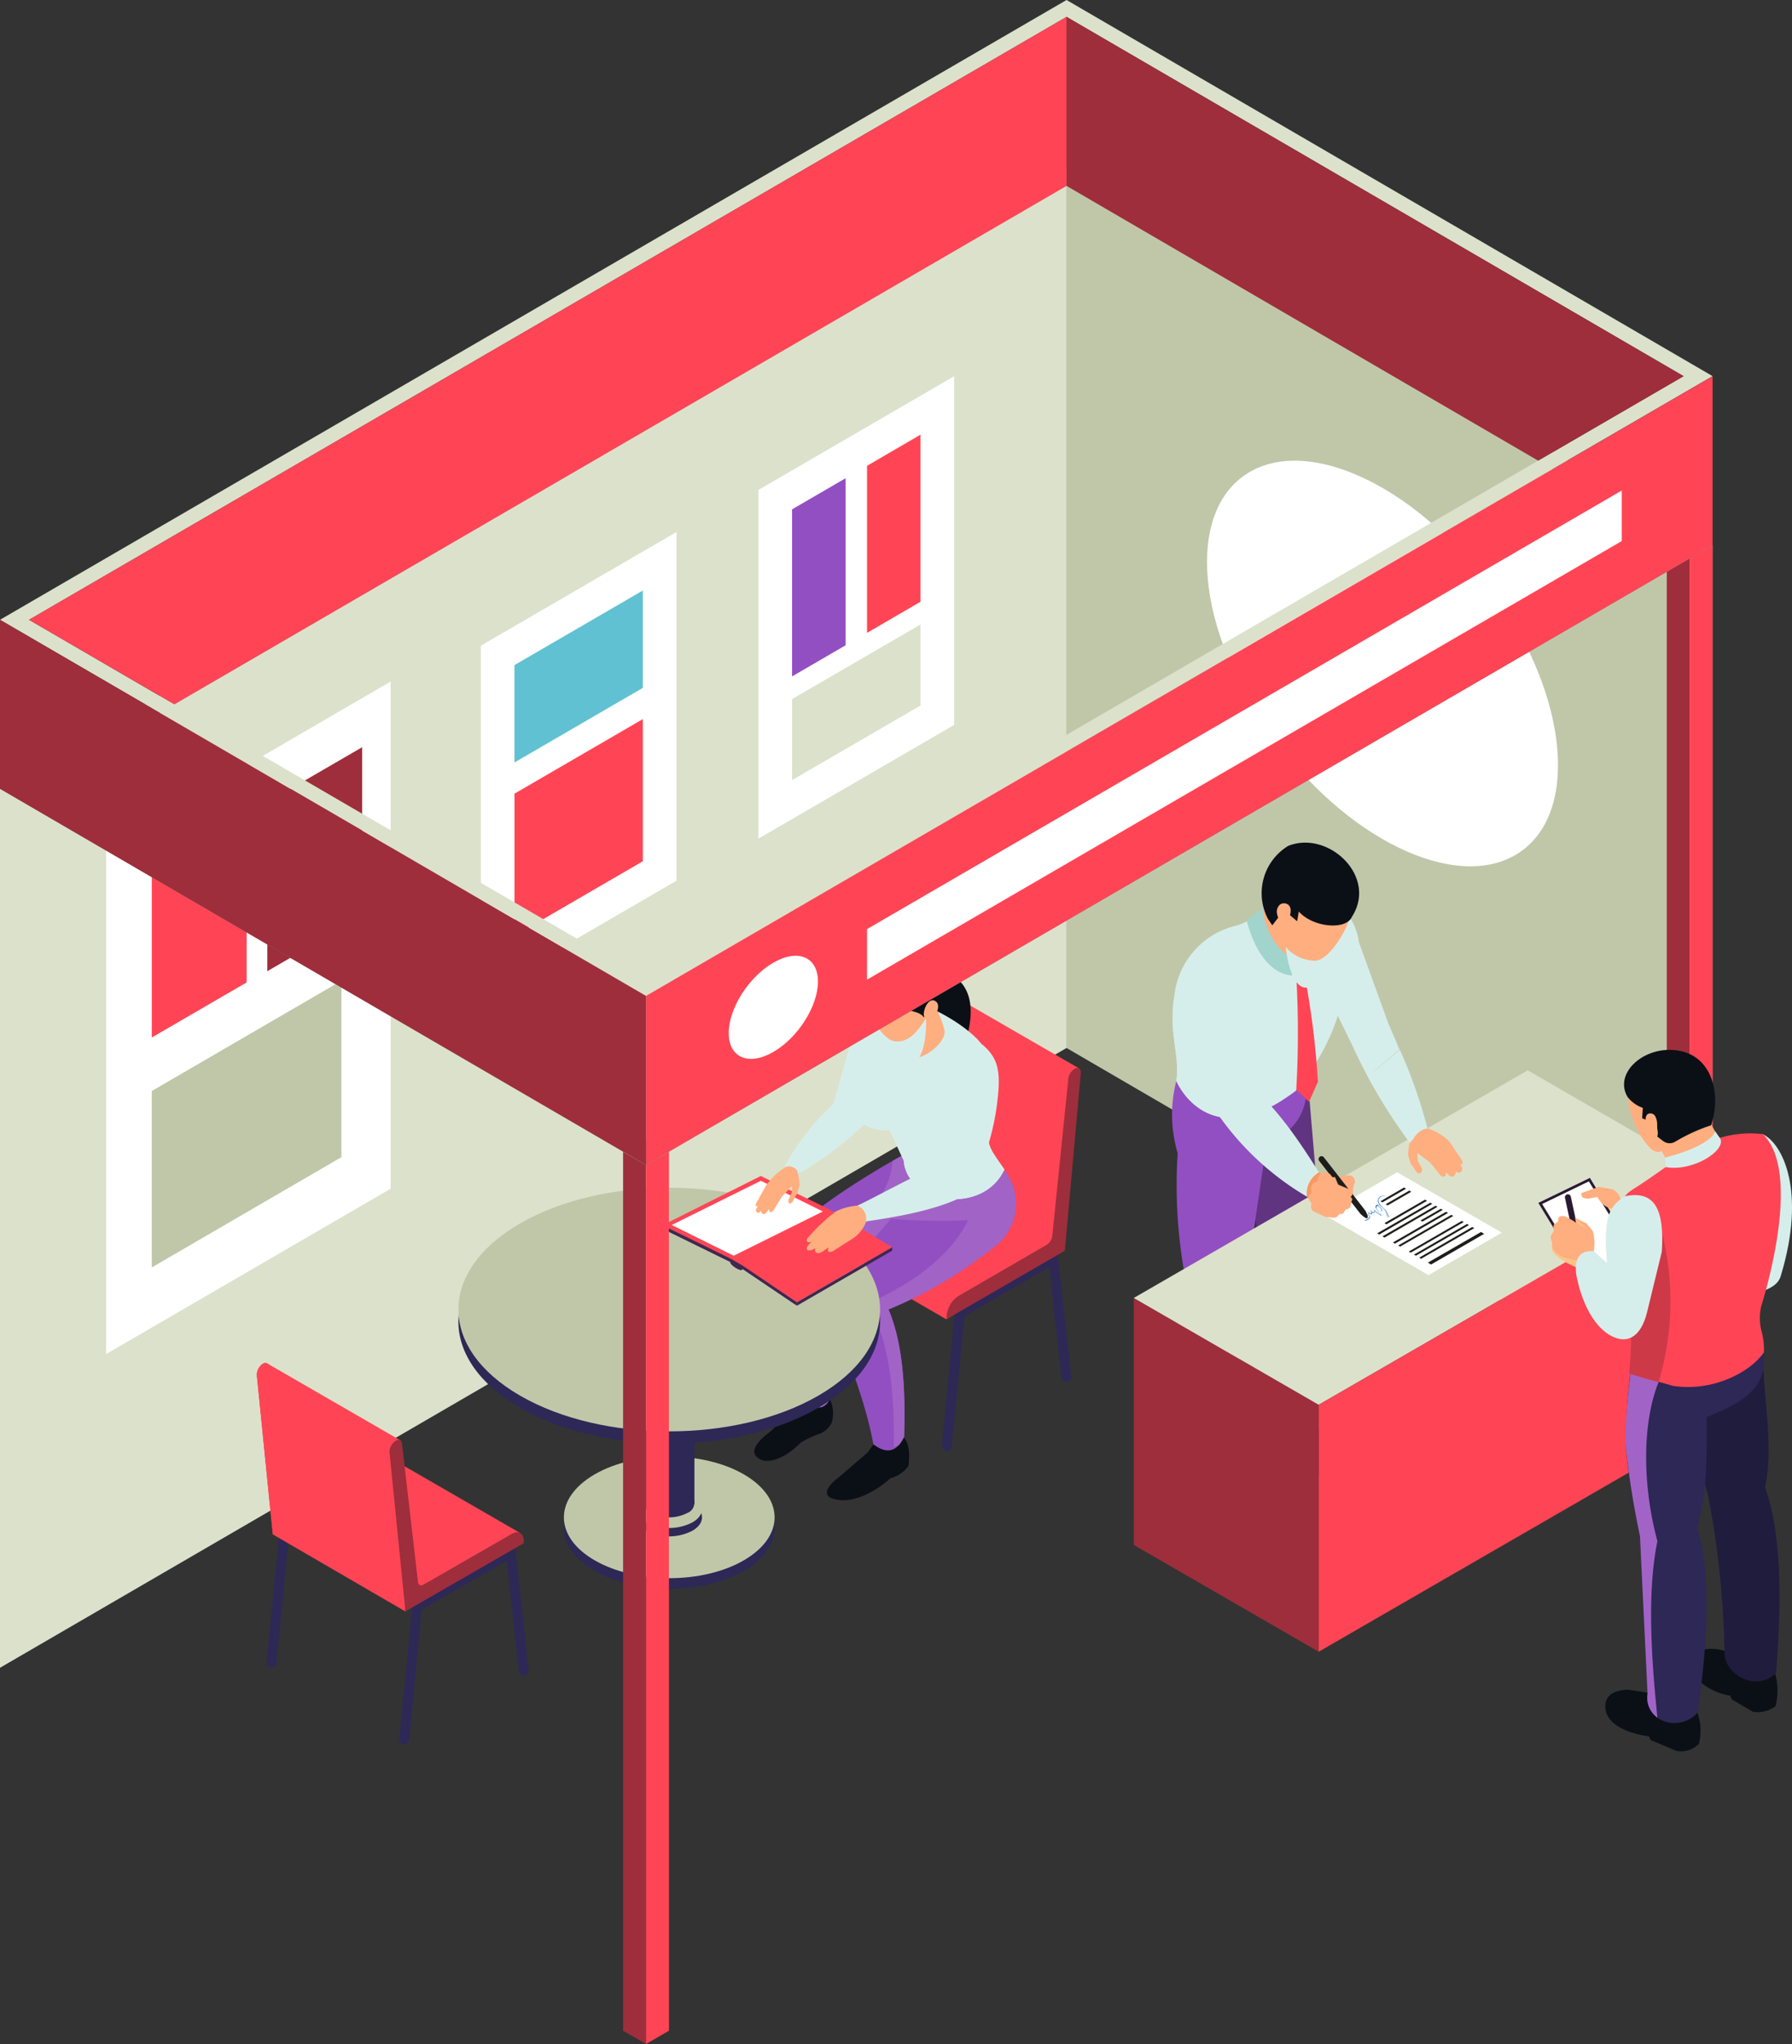 <svg xmlns="http://www.w3.org/2000/svg" viewBox="0 0 212.51 242.26"><rect x="0" y="0" width="212.51" height="242.26" fill="#333333" stroke="none"/><defs><style>.cls-1{isolation:isolate;}.cls-2{fill:#c0c7a9;}.cls-3{fill:#fff;}.cls-4{fill:#0b1017;}.cls-5{fill:#603480;}.cls-6{fill:#924fc2;}.cls-7{fill:#dce1cb;}.cls-8{fill:#ff4555;}.cls-25,.cls-9{fill:#9e2e3b;}.cls-10{fill:#60c1d2;}.cls-11{fill:#706f6f;}.cls-12{fill:#2d2856;}.cls-13{fill:#a263c7;}.cls-13,.cls-15,.cls-23,.cls-25{mix-blend-mode:multiply;}.cls-14,.cls-15{fill:#d6eeeb;}.cls-16{fill:#ffae80;}.cls-17{fill:#40274f;}.cls-18{fill:#c43e3d;}.cls-19{fill:#9d9d9c;}.cls-20{fill:gray;}.cls-21,.cls-23{fill:#ffd88f;}.cls-22{fill:#291933;}.cls-23,.cls-25{opacity:0.5;}.cls-24{fill:#201c3d;}.cls-26{fill:#a1241d;}.cls-27{fill:#a1d4cd;}.cls-28{fill:#1d1d1b;}.cls-29{fill:#1d71b8;}.cls-30{fill:#f69a62;}.cls-31{fill:#b2b2b2;}</style></defs><g class="cls-1"><g id="Layer_2" data-name="Layer 2"><g id="Layer_1-2" data-name="Layer 1"><polygon class="cls-2" points="203.09 64.62 126.48 20.03 126.48 124.21 203.09 168.8 203.09 64.62"/><ellipse class="cls-3" cx="163.95" cy="78.65" rx="15.65" ry="27.67" transform="translate(-14.35 114.34) rotate(-36.95)"/><path class="cls-4" d="M150.27,168.2a11.67,11.67,0,0,0-.2,3.08c.2.93,2.65,1.52,2.65,1.52s2.08,2.53,5,2.31c1.73-.14,2.31-.59,2.58-1.1a1.64,1.64,0,0,0-.32-1.62c-.34-.47-2.55-1.28-3.44-2.7-.44-.69-1.16-2.15-1.16-2.15l-.09-.78a2.26,2.26,0,0,0-2.15-2,2.45,2.45,0,0,0-2.59,2.62l0,.48Z"/><path class="cls-4" d="M141.33,172.79a9.18,9.18,0,0,0-.39,3.51,3.66,3.66,0,0,0,2,1.95s.64,3,4.65,3.1c3.76.09,3.73-1.43,3.71-1.43a2.27,2.27,0,0,0-.86-1.59,32.59,32.59,0,0,1-3-2.79,8,8,0,0,1-.9-1.66l-.16-2.71h-5.07Z"/><path class="cls-5" d="M155.06,127.58l-7.3,8.73c.37,2.75,1,8.24,1.59,10.83-1.31,10-.43,21,.38,21.59,1.13.93,5,1.78,6.57-.56a110.84,110.84,0,0,1,.31-22.29Z"/><path class="cls-6" d="M155.06,127.58c0,4-.94,6.06-4.91,8.26l-1.29,8.79-.89,6.15A232.57,232.57,0,0,0,146.44,174c-1.71,2.36-6.49,1.35-6.6-.16-.67-9.1-.84-14.32.73-22.33a59.39,59.39,0,0,1-.91-14.83,16,16,0,0,1-.16-8.57L140,128l.37-.09,2.32-.57,1.06-.27,1.2-.29.72-.18,3.59-.88,3.08-.77,1.76-.44c.33-.08.56-.13.64-.16l.13,0H155c0,.07,0,.15,0,.22a.66.66,0,0,0,0,.15c0,.35,0,.68,0,1C155.06,126.37,155.07,127,155.06,127.58Z"/><polygon class="cls-7" points="0 93.49 126.48 20.03 126.48 124.21 0 197.67 0 93.49"/><polygon class="cls-3" points="46.33 80.78 12.58 100.39 12.58 160.49 46.33 140.89 46.33 80.78"/><polygon class="cls-2" points="40.49 137.15 40.49 116.24 18 129.31 18 150.22 40.49 137.15"/><polygon class="cls-8" points="29.25 96.42 18 102.95 18 122.97 29.25 116.44 29.25 96.42"/><polygon class="cls-9" points="42.95 88.56 31.7 95.09 31.7 115.11 42.95 108.58 42.95 88.56"/><polygon class="cls-3" points="80.23 63.05 57.02 76.53 57.02 117.86 80.23 104.38 80.23 63.05"/><polygon class="cls-8" points="61.01 94.07 61.01 110.92 76.23 102.08 76.23 85.23 61.01 94.07"/><polygon class="cls-10" points="76.23 81.53 76.23 69.99 61.01 78.83 61.01 90.37 76.23 81.53"/><polygon class="cls-3" points="113.15 44.59 89.94 58.07 89.94 99.4 113.15 85.92 113.15 44.59"/><polygon class="cls-7" points="93.93 82.86 93.93 92.46 109.16 83.62 109.16 74.02 93.93 82.86"/><polygon class="cls-6" points="100.28 56.68 93.93 60.37 93.93 80.17 100.28 76.48 100.28 56.68"/><polygon class="cls-8" points="102.82 55.21 102.82 75.01 109.16 71.32 109.16 51.52 102.82 55.21"/><path class="cls-11" d="M98.23,163.9a.58.58,0,0,0,.58-.53l1.51-15.44,10.07-5.82,1.43,13.09a.6.6,0,0,0,.65.52.58.58,0,0,0,.51-.65l-1.63-14.86-12.14,7-1.56,16a.58.58,0,0,0,.52.64Z"/><path class="cls-8" d="M114,118.52a.51.51,0,0,0-.53,0,1.66,1.66,0,0,0-.75,1.18l-1.89,18.62a1.52,1.52,0,0,1-.66,1.06l-10.46,6.06A3.22,3.22,0,0,0,98.22,148v.26l14,8.11,13.12-8.77,2.58-21-14-8.08Z"/><path class="cls-12" d="M112.28,172a.58.58,0,0,0,.58-.52L114.37,156l10.07-5.82,1.43,13.09a.59.59,0,0,0,.65.52.58.58,0,0,0,.51-.65l-1.63-14.86-12.14,7-1.56,16a.58.58,0,0,0,.52.64Z"/><path class="cls-9" d="M112.28,156.34l14-8.1,1.89-21.05c.05-.53-.29-.77-.73-.52a1.69,1.69,0,0,0-.75,1.18l-1.9,18.63a1.51,1.51,0,0,1-.65,1.05l-10.46,6.06a3.18,3.18,0,0,0-1.43,2.49Z"/><path class="cls-4" d="M98.08,165.26a3.94,3.94,0,0,1,.56,3.34A2.64,2.64,0,0,1,97,170a13.16,13.16,0,0,0-2.07,1c-2,2.07-3.84,2.32-4.52,2.07-2.3-.85.16-2.82.83-3.31.19-.14,2.75-2.57,2.75-2.57l.61-1-.07-2.1,3.33-1Z"/><path class="cls-6" d="M91.21,150.05c.44,5.21,2.07,9.13,3.36,16.13a3.4,3.4,0,0,0,2.8.61,1.66,1.66,0,0,0,1.09-1.26c.21-6,.15-10.58-1.49-14.44,5-2.2,11.63-2.9,15.72-6.32,1.59-1.37,2.79-2.64,3.16-3.88a2.6,2.6,0,0,0-.09-1.86,4.1,4.1,0,0,0-.64-1l-1.31-.93-5.62-.8c-.72.38-1.51.81-2.36,1.3C99.76,141.08,91.18,146.83,91.21,150.05Z"/><path class="cls-13" d="M97,166.65l.4.14a1.66,1.66,0,0,0,1.09-1.26c.21-6,.15-10.58-1.49-14.44,5-2.2,11.63-2.9,15.72-6.32,1.59-1.37,2.79-2.64,3.16-3.88l-.09-1.86a4.1,4.1,0,0,0-.64-1l-1.31-.93-5.62-.8c-.72.38-1.51.81-2.36,1.3-.42,5.29-5.57,9-11.28,12.56C96.69,155.12,97.3,160.69,97,166.65Z"/><path class="cls-4" d="M107.18,170.39c.68.69.7,2,.56,3.34a3.77,3.77,0,0,1-2.13,1.47s-3.18,3-6.21,2.57,0-2.62,0-2.62l3.49-3,.68-.93,0-2,3.33-1Z"/><path class="cls-6" d="M98.87,153.9c.44,5.2,3.41,10.28,4.7,17.28,1.17.89,2.2,1,3,.11a4.37,4.37,0,0,0,.64-1c.2-6-.21-11.23-1.85-15.09a51.17,51.17,0,0,0,13-7.8,6.35,6.35,0,0,0,.67-8.77l-.56-.09h-.11l-9.19,1.9-1.52,1.72c-.68.77-1.37,1.54-2,2.31C102.33,148.25,99.31,151.86,98.87,153.9Z"/><path class="cls-13" d="M106,171.51l.58-.22a4.37,4.37,0,0,0,.64-1c.2-6-.21-11.23-1.85-15.09a51.17,51.17,0,0,0,13-7.8,6.35,6.35,0,0,0,.67-8.77l-.56-.09-10.82,3.61c-.68.77-1.37,1.54-2,2.31a74.93,74.93,0,0,0,9.14.17c-1.92,4-6.41,7.49-11.9,9.86C105.46,158.8,106.09,164.84,106,171.51Z"/><path class="cls-12" d="M70.53,176c-4.88,2.82-4.88,7.39,0,10.2s12.79,2.82,17.67,0,4.88-7.38,0-10.2S75.41,173.18,70.53,176Z"/><path class="cls-2" d="M70.53,174.74c-4.88,2.82-4.88,7.39,0,10.2s12.79,2.82,17.67,0,4.88-7.38,0-10.2S75.41,171.93,70.53,174.74Z"/><path class="cls-12" d="M76.62,178.26c-1.52.87-1.52,2.29,0,3.17a6,6,0,0,0,5.49,0c1.52-.88,1.52-2.3,0-3.17A6,6,0,0,0,76.62,178.26Z"/><path class="cls-2" d="M76.62,177.27c-1.52.88-1.52,2.3,0,3.17a6,6,0,0,0,5.49,0c1.52-.87,1.52-2.29,0-3.17A6.1,6.1,0,0,0,76.62,177.27Z"/><path class="cls-12" d="M77.25,176.9a1.29,1.29,0,0,0,0,2.44,4.68,4.68,0,0,0,4.22,0,1.29,1.29,0,0,0,0-2.44A4.68,4.68,0,0,0,77.25,176.9Z"/><rect class="cls-12" x="76.38" y="158.64" width="5.97" height="19.62"/><path class="cls-12" d="M61.68,146.44c-9.76,5.64-9.76,14.78,0,20.42s25.6,5.63,35.36,0,9.77-14.78,0-20.42S71.45,140.8,61.68,146.44Z"/><path class="cls-2" d="M61.68,145c-9.76,5.64-9.76,14.78,0,20.42s25.6,5.64,35.36,0,9.77-14.78,0-20.42S71.45,139.37,61.68,145Z"/><path class="cls-14" d="M93,138.32c.74-.35,1.26,0,1.59.81l.31-.18a43,43,0,0,0,8-6.15l1.41-4.92,1.77-6.12,1-1.87-1.77-1.34c-2.62-.39-3.48.83-4.06,3.68l-2.41,8.6A29.6,29.6,0,0,0,93,138.32Z"/><path class="cls-15" d="M94.93,139a43,43,0,0,0,8-6.15l1.41-4.92-2.11-4.13c-.52,3.44-1.95,5.86-2.08,8.94Z"/><path class="cls-4" d="M111.25,114.75c5.21,1.69,4.1,6.61,2.69,10.47l-3.68-3.46Z"/><path class="cls-14" d="M101.3,131.15v.09c.13,3,4.21,2.72,4.21,2.72l1.66,3.59c.41,5.2,9.41,6.52,11.94,1.06-1.82-2.58-1.82-2.58-2-4.35q.21-.7.36-1.38a12.31,12.31,0,0,0-1.07-9.13c-1.48-1.91-4.79-3.83-6.88-4.61l-6.11-.14-1.22,4.43C102.55,129,101.26,128.8,101.3,131.15Z"/><path class="cls-16" d="M110.56,118.11c.33,1.14,1.22,2.9,1.44,4,.25,1.34-2.22,3.43-3.88,3.31-1.17-.23-1.46-1.74-1.64-3.12Z"/><path class="cls-15" d="M109.71,119s1,8-2.88,7.35c-2.51-.43-2-4.58-2-4.58Z"/><path class="cls-16" d="M107.28,111.64c-3.85.54-5,2.8-4.66,5.87,0,2.57,2.19,6,3.68,5.92,2.14.12,3.18-2.37,5-5C112.72,114,110.87,111.15,107.28,111.64Z"/><path class="cls-4" d="M102.67,117.6a7.22,7.22,0,0,0,3.69,1.71c1.35.56,2.66.5,3.19,1.26l1.57-.65c1.57-1.81,1.72-7-1-8.09C105.81,110.07,100.66,114.43,102.67,117.6Z"/><path class="cls-16" d="M109.61,119.77c.23-.94.89-1.56,1.45-1,.26.26.24.72,0,1.31a1,1,0,0,1-.84.73C109.69,120.87,109.42,120.5,109.61,119.77Z"/><path class="cls-15" d="M101.3,131.24c.13,3,4.21,2.72,4.21,2.72l1.66,3.59c.41,5.2,9.41,6.52,11.94,1.06-1.82-2.58-1.82-2.58-2-4.35q.21-.7.36-1.38L113.88,129l-2.1,4.71c-1.7,3.66-5.69,2.09-6-.86C105.18,133.79,102.14,133.57,101.3,131.24Z"/><polygon class="cls-8" points="94.51 154.35 105.81 147.83 98.3 143.31 90.22 139.38 78.57 145.22 87.29 149.54 94.51 154.35"/><polygon class="cls-17" points="88.14 150.35 87.33 150.07 86.53 149.45 86.57 149.14 87.29 149.54 88.06 150 88.14 150.35"/><polygon class="cls-17" points="86.58 149.57 78.59 145.65 78.57 145.22 86.57 149.14 86.58 149.57"/><polygon class="cls-17" points="88.05 150.41 94.5 154.76 94.51 154.35 88.06 150 88.05 150.41"/><path class="cls-17" d="M88.05,150.41c0,.45-1.47-.4-1.47-.84v-.38c0,.51,1.49,1.32,1.49.81Z"/><polygon class="cls-17" points="94.5 154.76 94.51 154.35 105.81 147.83 105.79 148.24 94.5 154.76"/><polygon class="cls-3" points="79.66 145.19 87.01 148.83 97.58 143.59 90.23 139.95 79.66 145.19"/><path class="cls-16" d="M94.52,138.73a5.92,5.92,0,0,1,.29,1.76l-.25.9-.55,1c-.29.5-.68.23-.47-.3l.39-.82v-.73l-1.22,1.31-1,1.63c-.35.35-.47.2-.5-.17l-.36.45a.31.31,0,0,1-.55-.28l-.13.12c-.29.36-.68,0-.46-.38l.17-.3c-.36.24-.34-.16,0-.67l1-1.8a7.8,7.8,0,0,1,2.3-2.12A1.16,1.16,0,0,1,94.52,138.73Z"/><path class="cls-16" d="M102.73,144.77a4.28,4.28,0,0,1-2,2.27l-2,1.28c-.59.18-.63-.07-.45-.49l-.82.56c-.55.34-1,0-.74-.45l-.53.23c-.51.14-.72-.15-.23-.72l.32-.3c-.46.22-.93,0-.33-.61a21.43,21.43,0,0,1,3.16-2.95,7,7,0,0,1,2.55-.69l1.73-.56.87,1.59Z"/><path class="cls-14" d="M116.43,123.75c1.77,1.47,2.24,2.94,1.92,6.07a29.47,29.47,0,0,1-3.67,11.74c-3.06,1.67-7.36,2.54-12,3.21a1.61,1.61,0,0,0-1-1.87c4.12-2,8.62-4.72,10.3-4.59a42.75,42.75,0,0,1,1.48-9.76C114.09,126.26,115,124.47,116.43,123.75Z"/><polygon class="cls-8" points="40.87 184.64 47.35 173.42 61.64 181.67 49.45 189.59 40.87 184.64"/><path class="cls-12" d="M47.94,206.75a.58.58,0,0,0,.58-.53L50,190.77,60.1,185l1.43,13.09a.6.6,0,0,0,.65.52.58.58,0,0,0,.51-.65l-1.63-14.87-12.14,7-1.56,16.05a.58.58,0,0,0,.52.64Z"/><path class="cls-9" d="M50.23,187.81l10.45-6c.8-.46,1.44-.09,1.44.83v.26l-14,8.06,1.52-3.18C49.79,187.91,50,187.94,50.23,187.81Z"/><path class="cls-12" d="M32.21,197.67a.59.59,0,0,0,.58-.53l1.5-15.45,10.07-5.81L45.8,189a.57.57,0,0,0,.64.52.58.58,0,0,0,.52-.64L45.33,174l-12.14,7L31.62,197a.58.58,0,0,0,.53.63Z"/><path class="cls-18" d="M31.73,161.62a.54.54,0,0,0-.53,0,1.61,1.61,0,0,0-.74,1.38l1.89,18.86,14-8.1v-.27c0-.91-.64-1.28-1.43-.83l-10.46,6c-.33.2-.61.07-.66-.29L31.94,162A.53.53,0,0,0,31.73,161.62Z"/><path class="cls-8" d="M47.47,170.71l-15.74-9.09a.54.54,0,0,0-.53,0,1.61,1.61,0,0,0-.74,1.38l1.89,18.86L48.08,191Z"/><path class="cls-9" d="M46.19,172.14a1.59,1.59,0,0,1,.73-1.37c.39-.23.7-.09.75.31l1.9,16.44a.39.39,0,0,0,.11.25L48.16,191l-.08,0Z"/><polygon class="cls-9" points="134.45 153.84 156.38 166.5 156.38 195.77 134.45 183.11 134.45 153.84"/><polygon class="cls-7" points="181.17 126.86 203.09 139.53 156.38 166.5 134.45 153.84 181.17 126.86"/><polygon class="cls-8" points="203.09 168.8 203.09 139.53 156.38 166.5 156.38 195.77 203.09 168.8"/><polygon class="cls-9" points="200.37 141.32 197.66 139.75 197.66 64.62 200.37 66.19 200.37 141.32"/><polygon class="cls-19" points="203.09 64.62 200.37 66.19 197.66 64.62 200.37 63.05 203.09 64.62"/><polygon class="cls-8" points="200.37 141.32 203.09 139.75 203.09 64.62 200.37 66.19 200.37 141.32"/><polygon class="cls-9" points="76.61 242.26 73.89 240.69 73.89 136.51 76.61 138.07 76.61 242.26"/><polygon class="cls-19" points="79.33 136.51 76.61 138.07 73.89 136.51 76.61 134.94 79.33 136.51"/><polygon class="cls-8" points="76.61 242.26 79.33 240.69 79.33 136.51 76.61 138.07 76.61 242.26"/><path class="cls-20" d="M126.48,20,0,93.49l76.61,44.59L203.09,64.62ZM3.44,93.49,126.48,22l73.17,42.59-123,71.46Z"/><path class="cls-7" d="M126.48,0,0,73.46,76.61,118,203.09,44.58ZM3.44,73.46,126.48,2l73.17,42.58-123,71.47Z"/><polygon class="cls-8" points="203.09 64.62 76.61 138.07 76.61 118.04 203.09 44.59 203.09 64.62"/><polygon class="cls-3" points="192.32 64.13 192.32 58.14 102.82 110.12 102.82 116.11 192.32 64.13"/><polygon class="cls-8" points="126.48 22.03 20.68 83.47 3.44 73.46 126.48 2 126.48 22.03"/><polygon class="cls-9" points="0 93.49 76.61 138.07 76.61 118.04 0 73.46 0 93.49"/><polygon class="cls-9" points="126.48 22.03 182.41 54.6 199.66 44.59 126.48 2 126.48 22.03"/><polygon class="cls-21" points="189.8 144.67 192.53 144.41 192.15 143.63 190.41 142.31 189.8 144.67"/><polygon class="cls-22" points="194.36 149.16 188.54 139.61 182.43 142.57 188.25 152.12 194.36 149.16"/><polygon class="cls-3" points="187.94 150.98 193.48 148.3 188.42 140.02 182.88 142.7 187.94 150.98"/><path class="cls-16" d="M188.35,142.07l1.1-.2a2.46,2.46,0,0,0,1.75,1.41l.58.2a4,4,0,0,1,.49-.92,2,2,0,0,0-1-1.59l-1.69-.3-2.05.74C187.5,141.86,187.68,142.07,188.35,142.07Z"/><path class="cls-22" d="M187.69,150.66h.13a.35.35,0,0,0,.27-.42l-1.81-8.41a.35.35,0,0,0-.69.15l1.81,8.41A.35.35,0,0,0,187.69,150.66Z"/><path class="cls-16" d="M183.9,146.56c-.05.32.17.56.16.79s0,.25,0,.41,0,.21,0,.27c0,.55,1.25,1.35,1.65,1.59l1.59.76,1.9,1.69.39-.65.92-1.41L189,148.29a5.14,5.14,0,0,0-.13-2.41l-.74-.89-1.35-.66.13.59a11.67,11.67,0,0,0-1.11-.66c-.26-.14-.72-.22-.91,0s-.06.36-.13.49-.43.29-.5.44,0,.52,0,.67S184,146.21,183.9,146.56Z"/><polygon class="cls-23" points="186.86 144.51 188.24 145.68 186.95 144.92 186.86 144.51"/><path class="cls-23" d="M184,147.76c0,.11,0,.21,0,.27,0,.55,1.25,1.35,1.65,1.59l1.59.76,1.9,1.69.39-.65a7.51,7.51,0,0,1-2-2C186.16,149.42,184.53,148.85,184,147.76Z"/><path class="cls-14" d="M194.74,151.89c3.36,1.82,15.42,3,16.43-.64,3.07-10.05.23-15.73-2.13-16.82C209,134.43,193.63,152.22,194.74,151.89Z"/><path class="cls-4" d="M190.37,202.26c0-1.36,1-1.88,2.59-2a32,32,0,0,1,5.57,1.15l2.73,1.5a6.16,6.16,0,0,1,.2,3.79,3,3,0,0,1-2.64.83l-3.07-1.3-.22-.44C193.09,205.48,190.37,204.37,190.37,202.26Z"/><path class="cls-4" d="M200.32,196.83c0-1.11,1-1.3,2.47-1.41,2.67,0,2.79,1.34,5.24,1.28l2.42,1.46a7.27,7.27,0,0,1,.1,4.07,3.48,3.48,0,0,1-2.69.65l-2.48-1.46-.21-.45C202.84,200.62,200.32,198.89,200.32,196.83Z"/><path class="cls-24" d="M209.07,159.09l-8.9,3.72a31.8,31.8,0,0,0,.18,4.16c.56,4.1,2.21,10.3,2.21,10.3a107.62,107.62,0,0,1,1.95,18.7c.05,2.48,3.74,4.66,6.11,2.31.68-8.41.67-16.58-1.31-22,.95-4.28.07-9.12-.19-14C209.17,161.61,208.82,159.19,209.07,159.09Z"/><path class="cls-12" d="M192.83,171.78c.34,4.09,1.64,10.28,1.64,10.28l.91,18.67a2.94,2.94,0,0,0,1.16,2.86,3.62,3.62,0,0,0,4.81-.66c1.15-8.4,1.61-16.45-.07-21.85,1.18-4.27,1.13-8.24,1.13-13.15,2.74-1.12,7-2.71,6.8-7a21.16,21.16,0,0,0-.72-4.79c-.08-.3-.16-.6-.26-.89s-.14-.44-.22-.67c-1.52,3-6.38,4.92-11.68,4.26l-.69-.11a15.24,15.24,0,0,1-1.7-.37s0,.31-.12.82-.14,1-.22,1.66A66.56,66.56,0,0,0,192.83,171.78Z"/><path class="cls-13" d="M192.83,171.78a101.89,101.89,0,0,0,1.65,10.28l.9,18.68a2.92,2.92,0,0,0,1.17,2.85c-.81-7.86-1.17-15.22,0-20.92-1.75-6.47-1.86-13.9.15-18.89,0-2-.92-3.15-.5-4.6a22.31,22.31,0,0,1-2.25-.85S192.5,167.69,192.83,171.78Z"/><path class="cls-8" d="M208.87,154.78a6.14,6.14,0,0,0,0,2.89,8.35,8.35,0,0,1,.31,2.63c-1.76,2.48-6.25,4.7-10.88,3.94-.25-.1-.87-.26-1.6-.46l-.12,0-1.61-.44-.21-.06-.53-.16-.61-.19-.23-.08-.17-.07s.25-3.85.21-3.87c-.3-3.34-.29-4.76-.49-9,0-.15,0-.3,0-.45a7.19,7.19,0,0,0-.08-1.37c-1.42-5.73-.46-6.34,1.06-7.3,4.91-3.12,8.76-7.1,15.13-6.37C213.89,139.07,209,154.35,208.87,154.78Z"/><path class="cls-21" d="M196.52,132.48c-.32-.35.16-1.15.51-1.27s.76.55.81.93a1.78,1.78,0,0,1-.29,1.35c-.33.49-.85,0-1-.39S196.71,132.7,196.52,132.48Z"/><path class="cls-16" d="M203.83,134.85l-2.17-3.76-5.92,2.9,2.29,4.24C200.17,138.23,204.56,136.26,203.83,134.85Z"/><path class="cls-16" d="M197.69,135.81a1.16,1.16,0,0,1-1.95.3c-1.23-1.12-3.23-4.8-2.56-7.75s5.63,1,5.63,1Z"/><path class="cls-4" d="M202.9,133.38a20.7,20.7,0,0,0-4.21,1.92,1.28,1.28,0,0,1-1.46-.06l-.76-.58-.54-1.64-1.19-.48.08-1.23A3.94,3.94,0,0,1,193,130c-1.59-2.76,1.75-5.8,5.38-5.55C203.05,124.73,204.19,129.69,202.9,133.38Z"/><path class="cls-16" d="M195.17,133a1.53,1.53,0,0,1,0-.52.61.61,0,0,1,.25-.45.67.67,0,0,1,.86.25,2.06,2.06,0,0,1,.24,1c0,.24,0,.48.05.72a1.65,1.65,0,0,1,0,.59.51.51,0,0,1-.44.36.48.48,0,0,1-.37-.21,1.2,1.2,0,0,1-.18-.4A9.38,9.38,0,0,1,195.17,133Z"/><path class="cls-25" d="M196.7,163.78l-.12,0c-.55-.15-1.11-.29-1.61-.44l-.21-.06-.53-.16-.61-.19-.23-.08-.17-.07s.25-3.85.21-3.87c-.3-3.34-.29-4.76-.49-9l4.21-3.57A33.26,33.26,0,0,1,196.7,163.78Z"/><path class="cls-14" d="M192.68,141.79c-2.08,1.3-2.25,2.77-2.25,6l.14,1.91L189,148.29c-1.56-.1-2.26.69-2.1,2.61.55,3.22,2.14,6.77,4.74,7.68,1.44.51,2.94-.13,3.67-3l1.76-7.22C197.37,143.59,196.4,141,192.68,141.79Z"/><path class="cls-14" d="M204,134.94l-.59-.84c-.38,1-2.37,2.17-5.93,3.1l.07,1.13C200.77,138.9,204.72,136.35,204,134.94Z"/><path class="cls-14" d="M164.65,121.34l-3.49-9.64c-.57-3.8-2.82-4.54-4.7-5.18l-1.31,6.71,1.29,2.63,3.93,8c.55,1.23,1.17,2.46,1.83,3.7l3.76-3.15C165.55,123.4,165.11,122.37,164.65,121.34Z"/><path class="cls-15" d="M160.68,121l-1.48-9.28-2.76,4.16,3.93,8c.55,1.23,1.17,2.46,1.83,3.7l.82-.69A41.7,41.7,0,0,1,160.68,121Z"/><path class="cls-14" d="M159.69,113.75c0,9.28-6,15.24-6,15.52-.55.42-1.09.79-1.6,1.11-9.21,5.85-12.57-2.25-12.57-2.25.42-3-.82-5.26-.34-9.44,0-.18.05-.35.07-.53a9.59,9.59,0,0,1,7.15-8.4,6.44,6.44,0,0,0,2.87-1.55c2.06-1.95,3.7-2.25,6.68-1.9C158.48,107.74,159.61,110.32,159.69,113.75Z"/><path class="cls-15" d="M152.07,130.38c-9.21,5.85-12.57-2.25-12.57-2.25.42-3-.82-5.26-.34-9.44.46-3,2.49-3.41,5.47-2.16l3.75,7.78Z"/><polygon class="cls-26" points="153.21 113.99 153.72 115.62 154.66 115.28 154.66 113.44 153.72 112.8 153.21 113.99"/><path class="cls-8" d="M153.72,115.62a117.4,117.4,0,0,1,0,13.53l1.52,1.45,1.05-2.38a97.76,97.76,0,0,0-1.64-12.94Z"/><path class="cls-16" d="M151.12,106.1c-.11,0-1.91,2.23-1.91,2.23-2.4,1.37.68,6.43,4,5.91l2.72-1.89Z"/><path class="cls-27" d="M149.76,107.66a17.87,17.87,0,0,0-1.9,1.47s1.32,6.15,5.35,6.49a11,11,0,0,1,.72-1.91C151.44,113.33,149.76,109.54,149.76,107.66Z"/><path class="cls-27" d="M153.93,113.71l1.48,1.41s1.42-5.78.17-7S153.93,113.71,153.93,113.71Z"/><path class="cls-15" d="M157.36,110.69c0,2.42-.67,6.63-2.31,6.35-2.28.42-3.17-6.35-2.32-8.13Z"/><path class="cls-16" d="M155.12,100c-2.94,0-4.62,1.42-4.73,4.49.08,3.23.24,5.18,1.8,7.38a4.66,4.66,0,0,0,3.79,2c1.79-.09,4.44-4.38,4.69-7.49C161.11,103.28,158.43,100.87,155.12,100Z"/><path class="cls-4" d="M160.31,108.68c-.67,1.57-4.57,1.28-6.29-.64l-.19,1.15-1.57-1.31-1.38,1.79-.49-.71a6.57,6.57,0,0,1,2.37-8.7C157.52,98.35,163.42,103.88,160.31,108.68Z"/><path class="cls-16" d="M151.82,109.23a2.45,2.45,0,0,1-.39-1,1.13,1.13,0,0,1,.34-1,.83.83,0,0,1,1,0,.87.87,0,0,1,.29.68,2.36,2.36,0,0,1-.14.74c-.06.22-.12.44-.19.66a.57.57,0,0,1-.24.39.41.41,0,0,1-.42-.06A.84.84,0,0,1,151.82,109.23Z"/><polygon class="cls-3" points="156.99 143.97 165.69 138.94 178.1 146.1 169.4 151.13 156.99 143.97"/><polygon class="cls-28" points="169.33 149.65 175.63 146.02 176 146.24 169.71 149.87 169.33 149.65"/><polygon class="cls-28" points="168.3 149.06 174.59 145.43 174.83 145.56 168.53 149.19 168.3 149.06"/><polygon class="cls-28" points="167.68 148.7 173.97 145.07 174.2 145.2 167.91 148.83 167.68 148.7"/><polygon class="cls-28" points="167.06 148.34 173.35 144.71 173.58 144.84 167.29 148.47 167.06 148.34"/><polygon class="cls-28" points="165.81 147.62 172.11 143.99 172.34 144.12 166.04 147.75 165.81 147.62"/><polygon class="cls-28" points="165.19 147.26 171.48 143.63 171.72 143.76 165.42 147.4 165.19 147.26"/><polygon class="cls-28" points="168.45 144.66 170.86 143.27 171.09 143.4 168.68 144.79 168.45 144.66"/><polygon class="cls-28" points="163.94 146.54 170.24 142.91 170.47 143.04 164.18 146.68 163.94 146.54"/><polygon class="cls-28" points="163.32 146.18 169.62 142.55 169.85 142.68 163.56 146.32 163.32 146.18"/><polygon class="cls-28" points="164.18 144.97 168.99 142.19 169.23 142.32 164.41 145.11 164.18 144.97"/><polygon class="cls-28" points="164.32 142.73 167.13 141.11 167.36 141.25 164.55 142.87 164.32 142.73"/><polygon class="cls-28" points="163.7 142.38 166.5 140.75 166.74 140.89 163.93 142.51 163.7 142.38"/><path class="cls-29" d="M164.32,143.54a.5.5,0,0,0,0,.12.72.72,0,0,0,.11.34c0,.08.08.23.24.26a.12.12,0,0,0,0-.17l-.13-.27c-.05-.1-.11-.19-.17-.29a.61.61,0,0,1,.41-.39s0,0,0,0a.63.63,0,0,0-.42.37l-.11-.13c-.27-.3-.64-.58-.74-.93a.47.47,0,0,1,.08-.45.65.65,0,0,1,.59-.25.32.32,0,0,1,.28.45,1.1,1.1,0,0,1-.33.4s0,0,0,0c.25-.22.54-.54.25-.79a.58.58,0,0,0-.52-.06.57.57,0,0,0-.38.3c-.18.3,0,.62.28.89s.31.32.46.48A1.47,1.47,0,0,1,164.32,143.54Zm.23.42c0,.08.13.18.09.27a.27.27,0,0,1-.14-.14.91.91,0,0,1-.07-.14.75.75,0,0,1-.09-.29.25.25,0,0,1,0-.08A2.75,2.75,0,0,1,164.55,144Z"/><path class="cls-29" d="M161.9,144.68c.44-.09.67-.36.54-.63h-.15a.11.11,0,0,0,0-.11l0-.16a1.69,1.69,0,0,0,.27.12.11.11,0,0,0,.14,0s0-.11,0-.17.2.1.29,0,.05-.17,0-.23a5.14,5.14,0,0,0,.82.61.43.43,0,0,0-.17-.31,2.27,2.27,0,0,1-.31-.4,1.18,1.18,0,0,1-.11-.19c0-.06-.08-.14,0-.21a.55.55,0,0,0,.11.23.8.8,0,0,0,.2.21.5.5,0,0,0,.23.12c.19,0,.12-.2.1-.25a.89.89,0,0,0-.36-.36.22.22,0,0,0-.22,0,.15.15,0,0,1,.09-.08.21.21,0,0,1,.22,0,.73.73,0,0,1,.2.19c.06.06.2.19.1.25s0,0,0,0a.08.08,0,0,0,0-.13,1.57,1.57,0,0,0-.2-.25.37.37,0,0,0-.44-.12.17.17,0,0,0-.08.11.16.16,0,0,0-.06.08c0,.07,0,.14.06.2a2,2,0,0,0,.17.27,1.93,1.93,0,0,0,.22.28.76.76,0,0,1,.21.28,4.4,4.4,0,0,1-.89-.73.76.76,0,0,0-.11-.14s0,0,0,0a.76.76,0,0,0,.11.14.51.51,0,0,1,.11.25.15.15,0,0,1,0,.09c0,.1-.23,0-.28,0a1.37,1.37,0,0,0-.22-.2.28.28,0,0,0,.15.19.47.47,0,0,1,0,.1.22.22,0,0,1,0,.08c0,.06-.08,0-.14,0l-.24-.12c0,.09,0,.19,0,.27s-.15,0-.18,0h-.05a.42.42,0,0,0,.35.06c.11.25-.11.5-.52.59C161.86,144.67,161.87,144.69,161.9,144.68Zm1.35-1.69c.16-.12.41.14.47.2a.75.75,0,0,1,.1.17.38.38,0,0,1,0,.1c0,.12-.12.08-.16.06a.85.85,0,0,1-.36-.34A.7.7,0,0,1,163.25,143Z"/><polygon class="cls-30" points="154.53 141.36 155.69 142.56 157.59 139.51 155.91 138.73 154.53 141.36"/><path class="cls-16" d="M160.61,140.36a2.12,2.12,0,0,0-.08,1.37l-.15.39-.13.36-.15.62a.79.79,0,0,1-.51.22l-.28.43c-.06.11-.21.14-.43.1l-.34.35c-.22.18-.78.07-1.44,0,0,0-1.17-.55-1.17-.55s-.35-.15-.42-.4,0-.42,0-.59-.31-.28-.31-.68.31-.48.34-.69-.16-.22,0-.71.54-.38.65-.59a2.6,2.6,0,0,1,.44-.94c.3-.31,1,0,1,0l.79.43,1.68-.19.18.08A.75.75,0,0,1,160.61,140.36Z"/><path class="cls-16" d="M158.57,139.64l1.26.15s0,1.34,0,1.23a7.34,7.34,0,0,0-.83-.94Z"/><path class="cls-28" d="M161.35,143.89l-4.89-6.27a.35.35,0,1,1,.55-.43l4.89,6.28c.11.15.41.79.26.91S161.47,144,161.35,143.89Z"/><path class="cls-16" d="M160.38,142.12l-.13.36-.15.62a.79.79,0,0,1-.51.22l-.28.43c-.06.11-.21.14-.43.1l-.34.35c-.22.18-.78.07-1.44,0a5.12,5.12,0,0,0,.82-2.5l-.7-1.06,2.79,1Z"/><path class="cls-16" d="M156.83,140.34l1.24,1,1.67.52c.65.21.91-.58.29-.9l-1.33-.55-1-1.28A.81.81,0,0,0,156.83,140.34Z"/><polygon class="cls-16" points="158.1 139.53 157.37 139.45 158.7 140.45 158.33 139.53 158.1 139.53"/><path class="cls-31" d="M162.23,144.52a.76.76,0,0,1-.13-.14s.05-.1.08-.06l.09.12a0,0,0,0,1,0,.07Z"/><path class="cls-14" d="M142,113.88c2.38.16,3.53,1.54,4.23,5.39l2.33,9.68c2.72,2.34,5.1,5.62,7.85,10a2.91,2.91,0,0,0-1.43,2.88,33.62,33.62,0,0,1-11-10.43C141.24,124.31,137.43,116.25,142,113.88Z"/><path class="cls-16" d="M173.32,138.28c.27.45-.21.95-.57.62l-.17-.08c.17.31-.3.86-.67.52l-.44-.41c0,.45-.19.67-.62.38l-1.27-1.56-1.51-1.12v.86l.47.85c.27.55-.21,1-.57.51l-.42-.59-.25-.34-.32-1a8.14,8.14,0,0,1,.37-2.19l-.51-.42,1.51-1.07.77.45a6.13,6.13,0,0,1,2.82,1.69l1.2,1.79c.39.49.41,1,0,.8Z"/><path class="cls-14" d="M162.2,127.58a63.54,63.54,0,0,0,5,7.86l.5-.61a2.36,2.36,0,0,1,1.58-1.09,58.75,58.75,0,0,0-3.27-9.31Z"/><path class="cls-15" d="M162.2,127.58a63.54,63.54,0,0,0,5,7.86l.5-.61a59.35,59.35,0,0,1-4.63-7.94Z"/><path class="cls-16" d="M171.91,139.34l-.44-.41c0,.45-.19.67-.62.38l-1.27-1.56-1.51-1.12v.86l.47.85c.27.55-.21,1-.57.51l-.42-.59c.24.29.49.51.72.47.1-.34-.19-.81-.48-1.28a2.92,2.92,0,0,0,.12-1.52,2.71,2.71,0,0,0,1.86,1.31,4.09,4.09,0,0,0,1.31,1.92c.23,0,.33-.23.36-.5a.94.94,0,0,0,.86.5l.28-.34C172.75,139.13,172.28,139.68,171.91,139.34Z"/><path class="cls-3" d="M97,116.34c0,2.92-2.37,6.65-5.29,8.34s-5.29.69-5.29-2.24,2.37-6.65,5.29-8.34S97,113.42,97,116.34Z"/></g></g></g></svg>